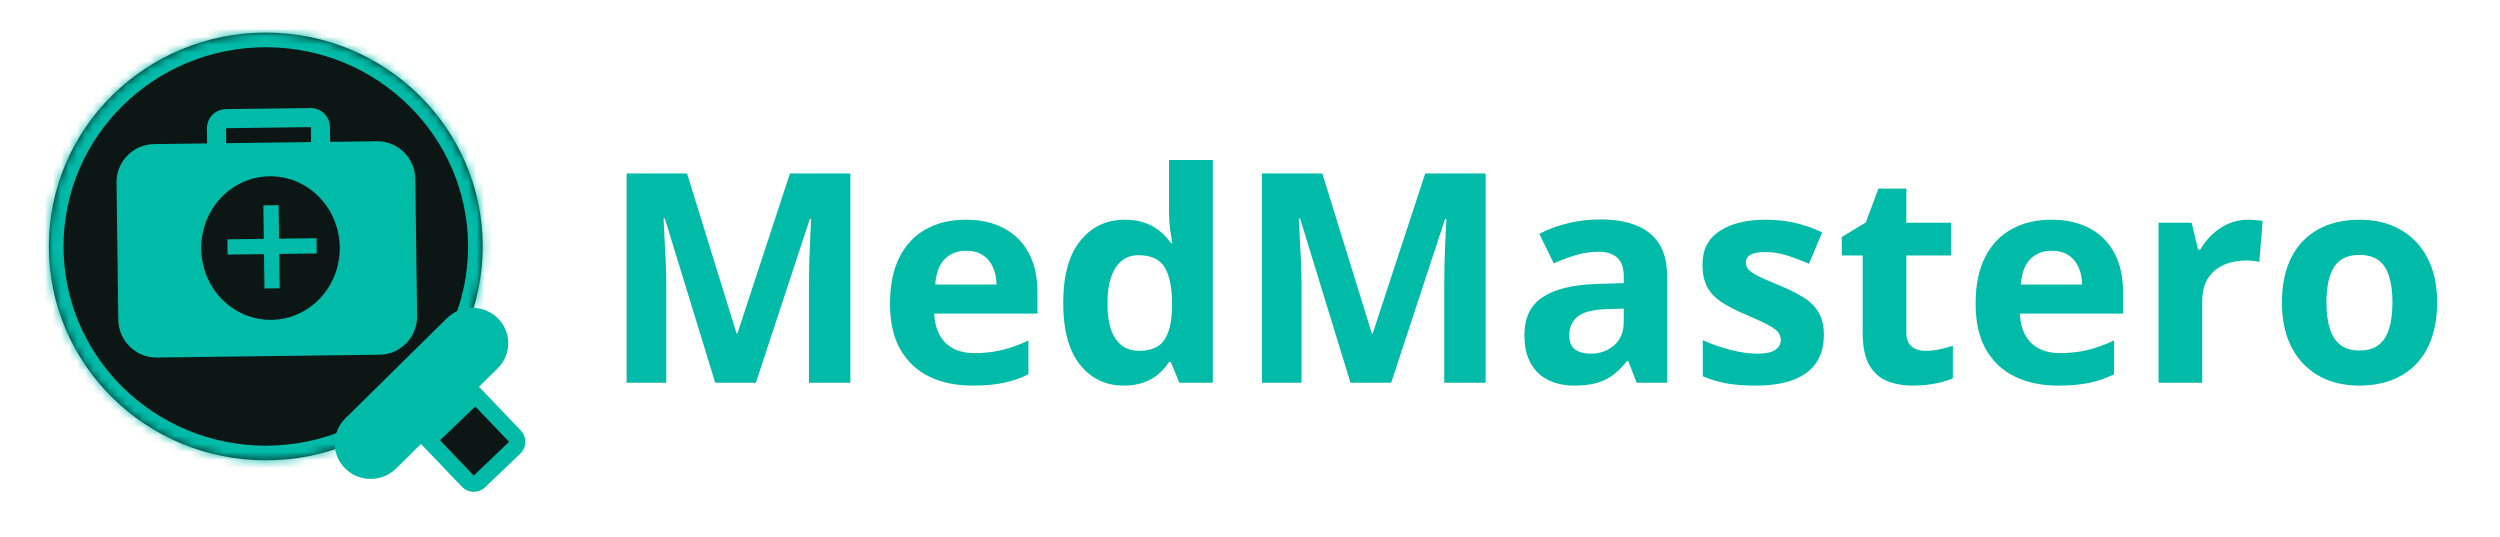<svg width="307" height="66" viewBox="0 0 307 66" fill="none" xmlns="http://www.w3.org/2000/svg">
<path d="M87.831 47L81.643 26.838H81.485C81.509 27.318 81.544 28.045 81.591 29.018C81.649 29.979 81.702 31.004 81.749 32.094C81.796 33.184 81.819 34.168 81.819 35.047V47H76.95V21.301H84.368L90.45 40.953H90.555L97.007 21.301H104.425V47H99.344V34.836C99.344 34.027 99.356 33.096 99.38 32.041C99.415 30.986 99.456 29.984 99.503 29.035C99.55 28.074 99.585 27.354 99.608 26.873H99.45L92.823 47H87.831ZM118.593 26.979C120.409 26.979 121.973 27.33 123.286 28.033C124.598 28.725 125.612 29.732 126.327 31.057C127.042 32.381 127.399 33.998 127.399 35.908V38.51H114.725C114.784 40.022 115.235 41.211 116.079 42.078C116.934 42.934 118.118 43.361 119.63 43.361C120.884 43.361 122.032 43.232 123.075 42.975C124.118 42.717 125.19 42.33 126.292 41.815V45.963C125.319 46.443 124.3 46.795 123.233 47.018C122.179 47.24 120.895 47.352 119.384 47.352C117.415 47.352 115.669 46.988 114.145 46.262C112.634 45.535 111.444 44.428 110.577 42.94C109.721 41.451 109.294 39.576 109.294 37.315C109.294 35.018 109.68 33.107 110.454 31.584C111.239 30.049 112.329 28.9 113.723 28.139C115.118 27.365 116.741 26.979 118.593 26.979ZM118.628 30.793C117.585 30.793 116.718 31.127 116.026 31.795C115.346 32.463 114.954 33.512 114.848 34.941H122.372C122.36 34.145 122.214 33.435 121.932 32.815C121.663 32.193 121.253 31.701 120.702 31.338C120.163 30.975 119.471 30.793 118.628 30.793ZM137.981 47.352C135.79 47.352 134.003 46.496 132.62 44.785C131.249 43.062 130.563 40.537 130.563 37.209C130.563 33.846 131.261 31.303 132.655 29.58C134.05 27.846 135.872 26.979 138.122 26.979C139.059 26.979 139.886 27.107 140.6 27.365C141.315 27.623 141.93 27.969 142.446 28.402C142.973 28.836 143.419 29.322 143.782 29.861H143.958C143.888 29.486 143.8 28.936 143.694 28.209C143.6 27.471 143.554 26.715 143.554 25.941V19.648H148.932V47H144.819L143.782 44.451H143.554C143.214 44.99 142.786 45.482 142.27 45.928C141.766 46.361 141.163 46.707 140.46 46.965C139.757 47.223 138.93 47.352 137.981 47.352ZM139.862 43.08C141.327 43.08 142.358 42.647 142.956 41.779C143.565 40.9 143.888 39.582 143.923 37.824V37.244C143.923 35.334 143.63 33.875 143.044 32.867C142.458 31.848 141.368 31.338 139.774 31.338C138.591 31.338 137.665 31.848 136.997 32.867C136.329 33.887 135.995 35.357 135.995 37.279C135.995 39.201 136.329 40.648 136.997 41.621C137.677 42.594 138.632 43.08 139.862 43.08ZM165.843 47L159.655 26.838H159.497C159.52 27.318 159.555 28.045 159.602 29.018C159.661 29.979 159.714 31.004 159.761 32.094C159.807 33.184 159.831 34.168 159.831 35.047V47H154.962V21.301H162.38L168.462 40.953H168.567L175.018 21.301H182.436V47H177.356V34.836C177.356 34.027 177.368 33.096 177.391 32.041C177.427 30.986 177.468 29.984 177.514 29.035C177.561 28.074 177.596 27.354 177.62 26.873H177.462L170.835 47H165.843ZM196.552 26.943C199.188 26.943 201.21 27.518 202.616 28.666C204.022 29.814 204.725 31.561 204.725 33.904V47H200.981L199.944 44.328H199.804C199.241 45.031 198.667 45.605 198.081 46.051C197.495 46.496 196.821 46.824 196.059 47.035C195.298 47.246 194.372 47.352 193.282 47.352C192.122 47.352 191.079 47.129 190.153 46.684C189.239 46.238 188.518 45.559 187.991 44.645C187.464 43.719 187.2 42.547 187.2 41.129C187.2 39.043 187.932 37.508 189.397 36.523C190.862 35.527 193.059 34.977 195.989 34.871L199.399 34.766V33.904C199.399 32.873 199.13 32.117 198.591 31.637C198.052 31.156 197.302 30.916 196.341 30.916C195.391 30.916 194.46 31.051 193.546 31.32C192.632 31.59 191.718 31.93 190.804 32.34L189.028 28.719C190.071 28.168 191.237 27.734 192.526 27.418C193.827 27.102 195.169 26.943 196.552 26.943ZM199.399 37.895L197.325 37.965C195.591 38.012 194.384 38.322 193.704 38.897C193.036 39.471 192.702 40.227 192.702 41.164C192.702 41.984 192.942 42.57 193.423 42.922C193.903 43.262 194.53 43.432 195.304 43.432C196.452 43.432 197.419 43.092 198.204 42.412C199.001 41.732 199.399 40.766 199.399 39.512V37.895ZM223.973 41.164C223.973 42.5 223.657 43.631 223.024 44.557C222.403 45.471 221.471 46.168 220.229 46.648C218.987 47.117 217.44 47.352 215.589 47.352C214.218 47.352 213.04 47.264 212.055 47.088C211.083 46.912 210.098 46.619 209.102 46.209V41.779C210.169 42.26 211.311 42.658 212.53 42.975C213.761 43.279 214.839 43.432 215.764 43.432C216.807 43.432 217.552 43.279 217.997 42.975C218.454 42.658 218.682 42.248 218.682 41.744C218.682 41.416 218.589 41.123 218.401 40.865C218.225 40.596 217.839 40.297 217.241 39.969C216.643 39.629 215.706 39.19 214.429 38.65C213.198 38.135 212.184 37.613 211.388 37.086C210.602 36.559 210.016 35.938 209.63 35.223C209.255 34.496 209.067 33.576 209.067 32.463C209.067 30.646 209.77 29.281 211.177 28.367C212.595 27.441 214.487 26.979 216.854 26.979C218.073 26.979 219.233 27.102 220.335 27.348C221.448 27.594 222.591 27.986 223.763 28.525L222.145 32.393C221.173 31.971 220.253 31.625 219.386 31.355C218.53 31.086 217.657 30.951 216.766 30.951C215.981 30.951 215.389 31.057 214.991 31.268C214.593 31.479 214.393 31.801 214.393 32.234C214.393 32.551 214.493 32.832 214.692 33.078C214.903 33.324 215.302 33.6 215.888 33.904C216.485 34.197 217.358 34.578 218.507 35.047C219.62 35.504 220.587 35.984 221.407 36.488C222.227 36.98 222.86 37.596 223.305 38.334C223.751 39.06 223.973 40.004 223.973 41.164ZM236.436 43.08C237.022 43.08 237.591 43.022 238.141 42.904C238.704 42.787 239.261 42.641 239.811 42.465V46.455C239.237 46.713 238.522 46.924 237.667 47.088C236.823 47.264 235.897 47.352 234.889 47.352C233.718 47.352 232.663 47.164 231.725 46.789C230.8 46.402 230.067 45.74 229.528 44.803C229.001 43.853 228.737 42.535 228.737 40.848V31.373H226.171V29.105L229.124 27.312L230.671 23.164H234.098V27.348H239.6V31.373H234.098V40.848C234.098 41.598 234.309 42.16 234.731 42.535C235.165 42.898 235.733 43.08 236.436 43.08ZM251.905 26.979C253.721 26.979 255.286 27.33 256.598 28.033C257.911 28.725 258.925 29.732 259.639 31.057C260.354 32.381 260.712 33.998 260.712 35.908V38.51H248.038C248.096 40.022 248.548 41.211 249.391 42.078C250.247 42.934 251.43 43.361 252.942 43.361C254.196 43.361 255.345 43.232 256.388 42.975C257.43 42.717 258.503 42.33 259.604 41.815V45.963C258.632 46.443 257.612 46.795 256.546 47.018C255.491 47.24 254.208 47.352 252.696 47.352C250.727 47.352 248.981 46.988 247.458 46.262C245.946 45.535 244.757 44.428 243.889 42.94C243.034 41.451 242.606 39.576 242.606 37.315C242.606 35.018 242.993 33.107 243.766 31.584C244.552 30.049 245.641 28.9 247.036 28.139C248.43 27.365 250.054 26.979 251.905 26.979ZM251.94 30.793C250.897 30.793 250.03 31.127 249.339 31.795C248.659 32.463 248.266 33.512 248.161 34.941H255.684C255.673 34.145 255.526 33.435 255.245 32.815C254.975 32.193 254.565 31.701 254.014 31.338C253.475 30.975 252.784 30.793 251.94 30.793ZM276.04 26.979C276.309 26.979 276.62 26.996 276.971 27.031C277.335 27.055 277.628 27.09 277.85 27.137L277.446 32.164C277.27 32.105 277.018 32.065 276.69 32.041C276.374 32.006 276.098 31.988 275.864 31.988C275.173 31.988 274.499 32.076 273.843 32.252C273.198 32.428 272.618 32.715 272.102 33.113C271.587 33.5 271.177 34.016 270.872 34.66C270.579 35.293 270.432 36.072 270.432 36.998V47H265.071V27.348H269.132L269.923 30.652H270.186C270.573 29.984 271.054 29.375 271.628 28.824C272.214 28.262 272.876 27.816 273.614 27.488C274.364 27.148 275.173 26.979 276.04 26.979ZM299.278 37.139C299.278 38.779 299.055 40.232 298.61 41.498C298.177 42.764 297.538 43.836 296.694 44.715C295.862 45.582 294.854 46.238 293.671 46.684C292.499 47.129 291.175 47.352 289.698 47.352C288.315 47.352 287.044 47.129 285.884 46.684C284.735 46.238 283.733 45.582 282.878 44.715C282.034 43.836 281.378 42.764 280.909 41.498C280.452 40.232 280.223 38.779 280.223 37.139C280.223 34.959 280.61 33.113 281.384 31.602C282.157 30.09 283.259 28.941 284.688 28.156C286.118 27.371 287.823 26.979 289.804 26.979C291.643 26.979 293.272 27.371 294.69 28.156C296.12 28.941 297.239 30.09 298.048 31.602C298.868 33.113 299.278 34.959 299.278 37.139ZM285.69 37.139C285.69 38.428 285.831 39.512 286.112 40.391C286.393 41.27 286.833 41.932 287.43 42.377C288.028 42.822 288.807 43.045 289.768 43.045C290.718 43.045 291.485 42.822 292.071 42.377C292.669 41.932 293.102 41.27 293.372 40.391C293.653 39.512 293.794 38.428 293.794 37.139C293.794 35.838 293.653 34.76 293.372 33.904C293.102 33.037 292.669 32.387 292.071 31.953C291.473 31.52 290.694 31.303 289.733 31.303C288.315 31.303 287.284 31.789 286.639 32.762C286.007 33.734 285.69 35.193 285.69 37.139Z" fill="#00BBA8"/>
<path d="M32.639 56.527C17.927 56.527 6 44.769 6 30.264C6 15.759 17.927 4 32.639 4C47.351 4 59.278 15.759 59.278 30.264C59.278 44.769 47.351 56.527 32.639 56.527Z" fill="#0C1615"/>
<mask id="mask0_113_272" style="mask-type:luminance" maskUnits="userSpaceOnUse" x="6" y="4" width="54" height="53">
<path d="M32.639 56.527C17.927 56.527 6 44.769 6 30.264C6 15.759 17.927 4 32.639 4C47.351 4 59.278 15.759 59.278 30.264C59.278 44.769 47.351 56.527 32.639 56.527Z" fill="white"/>
</mask>
<g mask="url(#mask0_113_272)">
<path d="M32.639 54.727C18.897 54.727 7.801 43.751 7.801 30.264H4.201C4.201 45.787 16.957 58.327 32.639 58.327V54.727ZM7.801 30.264C7.801 16.777 18.897 5.8 32.639 5.8V2.2C16.957 2.2 4.201 14.74 4.201 30.264H7.801ZM32.639 5.8C46.381 5.8 57.478 16.777 57.478 30.264H61.078C61.078 14.74 48.321 2.2 32.639 2.2V5.8ZM57.478 30.264C57.478 43.751 46.381 54.727 32.639 54.727V58.327C48.321 58.327 61.078 45.787 61.078 30.264H57.478Z" fill="#00BBA8"/>
</g>
<path d="M61.121 45.224C62.843 43.526 62.843 40.773 61.121 39.075C59.398 37.377 56.606 37.377 54.883 39.075L42.395 51.388C40.672 53.086 40.672 55.839 42.395 57.537C44.117 59.235 46.91 59.235 48.632 57.537L61.121 45.224Z" fill="#00BBA8"/>
<path d="M52.618 54.032L58.401 48.504L63.238 53.564C63.62 53.963 63.605 54.596 63.206 54.978L58.869 59.124C58.47 59.505 57.837 59.491 57.455 59.092L52.618 54.032Z" fill="#0C1615" stroke="#00BBA8" stroke-width="2"/>
<path d="M38.158 14.44L27.736 14.571C27.089 14.579 26.572 15.11 26.58 15.757L26.628 19.429C26.636 20.076 27.168 20.594 27.815 20.586L38.237 20.455C38.884 20.447 39.401 19.916 39.393 19.269L39.345 15.596C39.337 14.949 38.805 14.431 38.158 14.44Z" stroke="#00BBA8" stroke-width="2.343"/>
<path d="M46.254 17.346L18.935 17.69C16.348 17.722 14.277 19.846 14.31 22.434L14.53 39.277C14.563 41.865 16.689 43.937 19.276 43.904L46.595 43.561C49.183 43.528 51.254 41.404 51.22 38.816L51.001 21.973C50.968 19.385 48.842 17.314 46.254 17.346Z" fill="#00BBA8"/>
<path d="M33.331 39.277C38.029 39.218 41.786 35.224 41.722 30.356C41.659 25.488 37.799 21.589 33.102 21.648C28.404 21.707 24.646 25.702 24.71 30.57C24.773 35.438 28.633 39.336 33.331 39.277Z" fill="#0C1615"/>
<path d="M27.936 30.327L38.884 30.189" stroke="#00BBA8" stroke-width="1.875"/>
<path d="M33.279 25.206L33.412 35.413" stroke="#00BBA8" stroke-width="1.875"/>
</svg>
